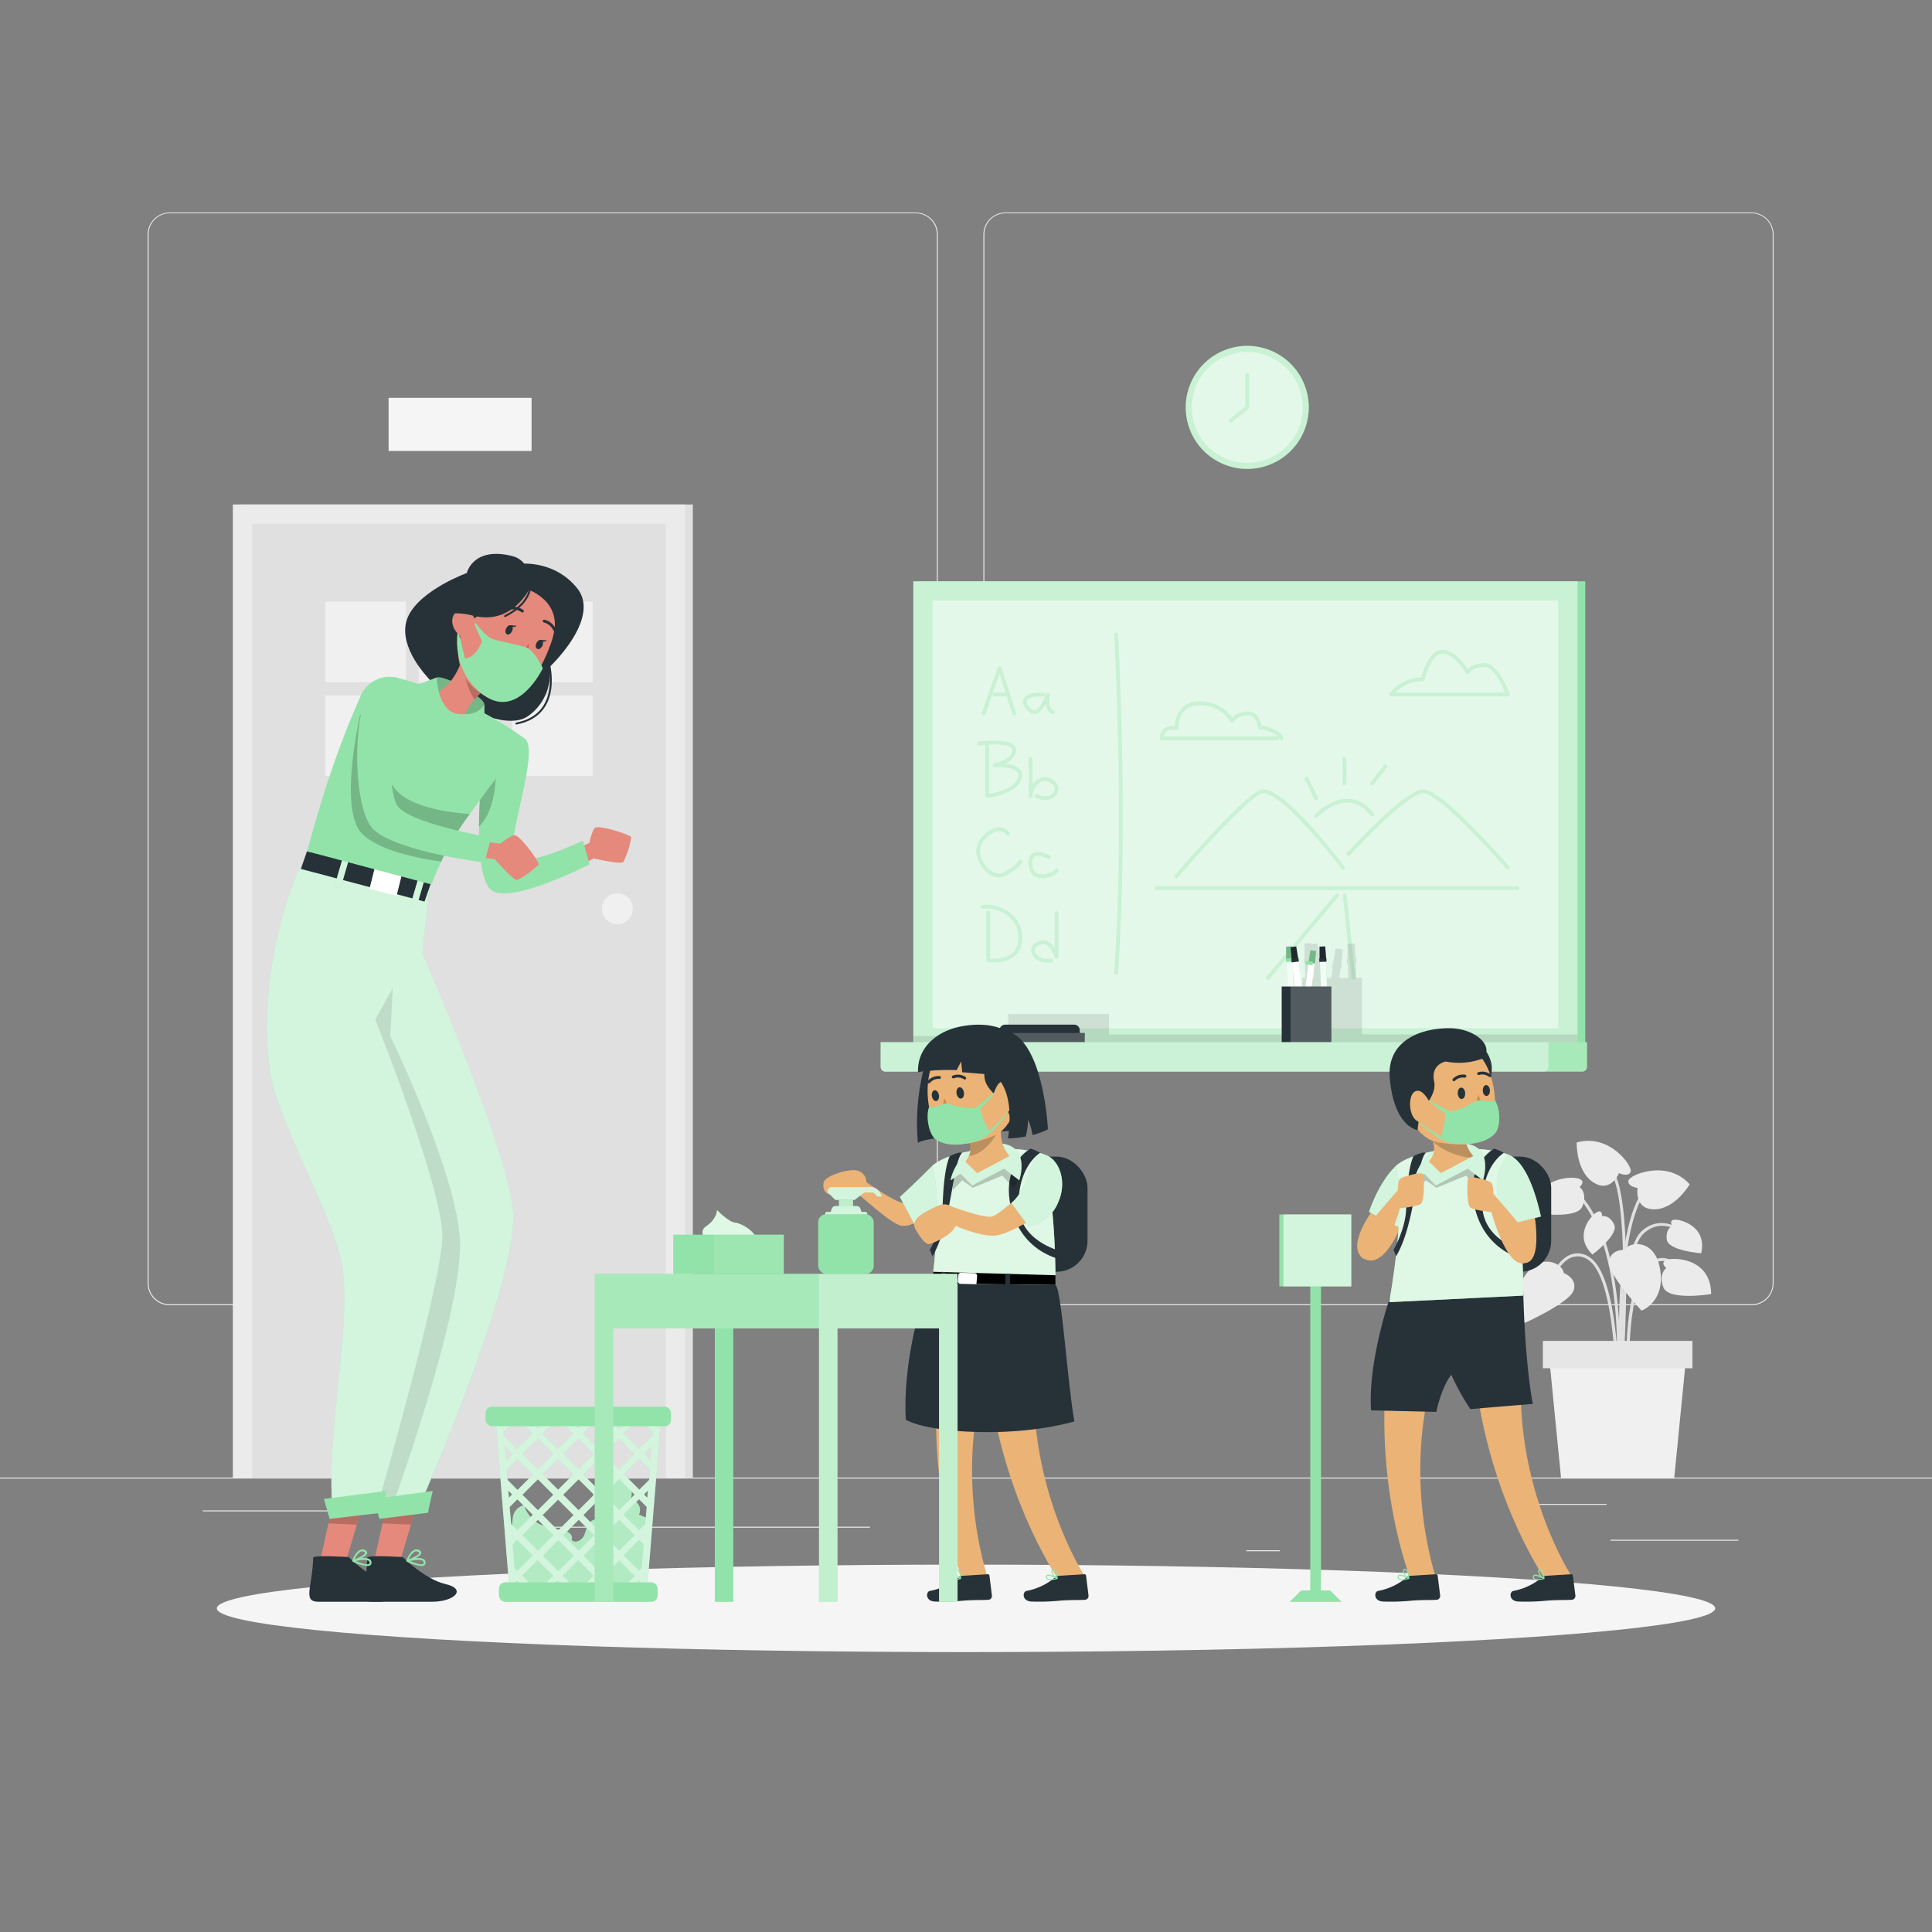 <svg xmlns="http://www.w3.org/2000/svg" xmlns:xlink="http://www.w3.org/1999/xlink" viewBox="0 0 500 500"><rect x="0" y="0" width="500" height="500" fill="#808080" stroke="none"/><defs><clipPath id="freepik--clip-path--inject-63"><path d="M152.59,223.69s-20.21,10.39-25.31,6.76c-2.78-2-3.37-10-3.32-16.9,0-5.67.5-10.53.5-10.53l4.52-4.7,6.87-7.13c3.93,2.94-4.93,26.79-3,30.42s18-4.05,18-4.05Z" style="fill:#92E3A9"></path></clipPath></defs><g id="freepik--background-complete--inject-63"><rect y="382.4" width="500" height="0.25" style="fill:#ebebeb"></rect><rect x="416.78" y="398.49" width="33.12" height="0.25" style="fill:#ebebeb"></rect><rect x="322.53" y="401.21" width="8.69" height="0.25" style="fill:#ebebeb"></rect><rect x="396.59" y="389.21" width="19.19" height="0.25" style="fill:#ebebeb"></rect><rect x="52.46" y="390.89" width="43.19" height="0.25" style="fill:#ebebeb"></rect><rect x="104.56" y="390.89" width="6.33" height="0.25" style="fill:#ebebeb"></rect><rect x="131.47" y="395.11" width="93.68" height="0.25" style="fill:#ebebeb"></rect><path d="M237,337.8H43.91a5.71,5.71,0,0,1-5.7-5.71V60.66A5.71,5.71,0,0,1,43.91,55H237a5.71,5.71,0,0,1,5.71,5.71V332.09A5.71,5.71,0,0,1,237,337.8ZM43.91,55.2a5.46,5.46,0,0,0-5.45,5.46V332.09a5.46,5.46,0,0,0,5.45,5.46H237a5.47,5.47,0,0,0,5.46-5.46V60.66A5.47,5.47,0,0,0,237,55.2Z" style="fill:#ebebeb"></path><path d="M453.31,337.8H260.21a5.72,5.72,0,0,1-5.71-5.71V60.66A5.72,5.72,0,0,1,260.21,55h193.1A5.71,5.71,0,0,1,459,60.66V332.09A5.71,5.71,0,0,1,453.31,337.8ZM260.21,55.2a5.47,5.47,0,0,0-5.46,5.46V332.09a5.47,5.47,0,0,0,5.46,5.46h193.1a5.47,5.47,0,0,0,5.46-5.46V60.66a5.47,5.47,0,0,0-5.46-5.46Z" style="fill:#ebebeb"></path><rect x="100.57" y="102.96" width="37" height="13.75" style="fill:#f5f5f5"></rect><path d="M419.28,354.55c0-.3,1-30.4,5.93-35.16s10.22-.17,10.45,0l.49-.59c-.06-.05-6.23-5.09-11.48,0s-6.12,34.43-6.16,35.69Z" style="fill:#e0e0e0"></path><path d="M418.86,360.46c0-.36,3.35-36.13-9.72-51.12l-.58.5c12.85,14.75,9.57,50.19,9.54,50.55Z" style="fill:#e0e0e0"></path><path d="M419.34,356.68l.77-.05c0-.41-2.56-40.67,7-49.48l-.51-.57C416.76,315.64,419.23,355,419.34,356.68Z" style="fill:#e0e0e0"></path><path d="M418.1,356.66h.76c0-1.11-.31-27.19-7.72-31.44a5.25,5.25,0,0,0-4.8-.47c-4.48,1.85-6.7,9.83-6.79,10.17l.74.2c0-.08,2.21-7.95,6.34-9.66a4.51,4.51,0,0,1,4.12.42C417.79,329.9,418.09,356.39,418.1,356.66Z" style="fill:#e0e0e0"></path><path d="M421,356.68l.77-.05c0-.2-1.12-20.61,4.39-27.8,1.33-1.75,2.78-2.58,4.31-2.47,3.61.25,6.64,5.53,6.67,5.59l.66-.38c-.13-.23-3.25-5.69-7.27-6-1.8-.13-3.48.8-5,2.76C419.85,335.78,420.93,355.83,421,356.68Z" style="fill:#e0e0e0"></path><path d="M419.77,359.45c.15-2,3.6-48.58-2.47-56.79l-.61.45c5.9,8,2.36,55.8,2.32,56.28Z" style="fill:#e0e0e0"></path><path d="M404.69,329.46s3.64,1.35,2.56,4.52-12.6,8.38-12.6,8.38-4.83-4.42-.4-11.61S404.59,327.2,404.69,329.46Z" style="fill:#ebebeb"></path><path d="M420.52,323.43s-3.87-.16-4.1,3.18,8.41,12.59,8.41,12.59,6.15-2.22,4.83-10.57S421.49,321.37,420.52,323.43Z" style="fill:#ebebeb"></path><path d="M423.81,307.43s-2.59-.28-2.38-1.85,10.05-5.63,15.86.92c0,0-3.72,6.39-9.09,6.47S423.81,307.43,423.81,307.43Z" style="fill:#ebebeb"></path><path d="M419,303.6s2.34,1.14,3-.31-5.56-10.1-13.95-7.6c0,0-.23,7.38,4.29,10.3S419,303.6,419,303.6Z" style="fill:#ebebeb"></path><path d="M431.23,328.19s-1.78-1.44.14-2.14,11.38-.51,11.48,8.85c0,0-11,1.83-12.37-1.73S431.23,328.19,431.23,328.19Z" style="fill:#ebebeb"></path><path d="M408.79,307.19s1.78-1.44-.14-2.14-11.38-.5-11.48,8.86c0,0,11,1.83,12.37-1.74S408.79,307.19,408.79,307.19Z" style="fill:#ebebeb"></path><path d="M414.61,314.73s.15-1.75-1.26-1.06-6.34,6-1.23,11c0,0,6.87-5.09,5.63-7.74S414.61,314.73,414.61,314.73Z" style="fill:#ebebeb"></path><path d="M432.83,317.23s-1.07-1.4.49-1.57,8.57,1.69,6.94,8.69c0,0-8.53-.65-8.9-3.55S432.83,317.23,432.83,317.23Z" style="fill:#ebebeb"></path><polygon points="404.01 382.61 433.28 382.61 436.44 350.56 400.85 350.56 404.01 382.61" style="fill:#f0f0f0"></polygon><rect x="399.29" y="347.02" width="38.71" height="7.07" transform="translate(837.29 701.12) rotate(180)" style="fill:#e6e6e6"></rect><rect x="62.26" y="130.56" width="117.05" height="252.04" style="fill:#e0e0e0"></rect><rect x="60.26" y="130.56" width="117.05" height="252.04" style="fill:#ebebeb"></rect><rect x="65.26" y="135.56" width="107.05" height="247.04" style="fill:#e0e0e0"></rect><rect x="84.19" y="155.72" width="20.86" height="20.86" style="fill:#f0f0f0"></rect><rect x="108.35" y="155.72" width="20.86" height="20.86" style="fill:#f0f0f0"></rect><rect x="132.52" y="155.72" width="20.86" height="20.86" style="fill:#f0f0f0"></rect><rect x="84.19" y="179.98" width="20.86" height="20.86" style="fill:#f0f0f0"></rect><rect x="108.35" y="179.98" width="20.86" height="20.86" style="fill:#f0f0f0"></rect><rect x="132.52" y="179.98" width="20.86" height="20.86" style="fill:#f0f0f0"></rect><path d="M163.78,235.19a4,4,0,1,1-4-4A4,4,0,0,1,163.78,235.19Z" style="fill:#f0f0f0"></path></g><g id="freepik--Shadow--inject-63"><ellipse id="freepik--path--inject-63" cx="250" cy="416.24" rx="193.89" ry="11.32" style="fill:#f5f5f5"></ellipse></g><g id="freepik--white-board--inject-63"><circle cx="322.78" cy="105.43" r="15.92" transform="translate(-15.77 131.55) rotate(-22.5)" style="fill:#92E3A9"></circle><circle cx="322.78" cy="105.43" r="15.92" transform="translate(-15.77 131.55) rotate(-22.5)" style="fill:#fff;opacity:0.5"></circle><path d="M318.47,109.37a.5.5,0,0,1-.4-.19.5.5,0,0,1,.08-.7l4.13-3.29V97.05a.51.51,0,0,1,.5-.5.5.5,0,0,1,.5.5v8.38a.53.53,0,0,1-.18.39l-4.32,3.44A.47.47,0,0,1,318.47,109.37Z" style="fill:#92E3A9"></path><circle cx="322.78" cy="105.43" r="14.35" transform="translate(-15.77 131.55) rotate(-22.5)" style="fill:#fff;opacity:0.5"></circle><rect x="238.37" y="150.45" width="171.9" height="123.45" style="fill:#92E3A9"></rect><rect x="236.37" y="150.45" width="171.91" height="123.45" style="fill:#92E3A9"></rect><rect x="236.37" y="150.45" width="171.9" height="123.45" style="fill:#fff;opacity:0.5"></rect><polyline points="254.56 184.63 258.68 172.9 262.47 184.63" style="fill:none;stroke:#92E3A9;stroke-linecap:round;stroke-linejoin:round"></polyline><line x1="257.39" y1="179.75" x2="260.89" y2="179.75" style="fill:none;stroke:#92E3A9;stroke-linecap:round;stroke-linejoin:round"></line><path d="M270,179.75s-7-.39-4.09,3.43,5.28-3.44,5.28-3.44-.66,3.95,1.31,4.55" style="fill:none;stroke:#92E3A9;stroke-linecap:round;stroke-linejoin:round"></path><path d="M255.48,192.41V206s7.26-.79,8.44-4.62-6.53-3.35-6.53-3.35,5.08-1,5.08-3.91-9.1-1.7-9.1-1.7" style="fill:none;stroke:#92E3A9;stroke-linecap:round;stroke-linejoin:round"></path><path d="M266.69,196.38s.13,10.27,0,9.61,1.58-5.8,5.15-4,.65,6.13-3.57,4" style="fill:none;stroke:#92E3A9;stroke-linecap:round;stroke-linejoin:round"></path><path d="M260.89,215.75s-2.24-3.17-6.33,1.05,1.71,11.61,5.54,9.36,3.95-3.16,3.95-3.16" style="fill:none;stroke:#92E3A9;stroke-linecap:round;stroke-linejoin:round"></path><path d="M271.44,221.81s-5.29-2.9-4.75,2.11,6.77,2.11,6.75,1.32" style="fill:none;stroke:#92E3A9;stroke-linecap:round;stroke-linejoin:round"></path><path d="M255.75,236.19v12.32s8,1.26,8.3-5.47-6.85-9-9.75-8.3" style="fill:none;stroke:#92E3A9;stroke-linecap:round;stroke-linejoin:round"></path><path d="M273.44,236.32v11.33s-1.22-4.61-4.38-3.68-1.71,5.31,3,4.63" style="fill:none;stroke:#92E3A9;stroke-linecap:round;stroke-linejoin:round"></path><path d="M288.85,164.19s2.77,49,0,87.56" style="fill:none;stroke:#92E3A9;stroke-linecap:round;stroke-linejoin:round"></path><line x1="299.4" y1="229.86" x2="392.65" y2="229.86" style="fill:none;stroke:#92E3A9;stroke-linecap:round;stroke-linejoin:round"></line><path d="M304.41,226.8S321,207.54,326,205s21.59,19.58,21.59,19.58" style="fill:none;stroke:#92E3A9;stroke-linecap:round;stroke-linejoin:round"></path><path d="M349,221s14.57-16,19.28-16.2,21.95,19.79,21.95,19.79" style="fill:none;stroke:#92E3A9;stroke-linecap:round;stroke-linejoin:round"></path><path d="M340.6,211.18s8-8.66,14.53-.4" style="fill:none;stroke:#92E3A9;stroke-linecap:round;stroke-linejoin:round"></path><line x1="340.6" y1="206.6" x2="338.13" y2="201.49" style="fill:none;stroke:#92E3A9;stroke-linecap:round;stroke-linejoin:round"></line><path d="M347.87,202.74a40.64,40.64,0,0,0,0-6.36" style="fill:none;stroke:#92E3A9;stroke-linecap:round;stroke-linejoin:round"></path><line x1="355.13" y1="202.74" x2="358.54" y2="198.33" style="fill:none;stroke:#92E3A9;stroke-linecap:round;stroke-linejoin:round"></line><path d="M360,179.75h30.23s-2.69-7.59-6-7.62-4.46,1.82-4.46,1.82-3.05-5.28-6.49-5.28-5.08,7.15-5.08,7.15A10.19,10.19,0,0,0,360,179.75Z" style="fill:none;stroke:#92E3A9;stroke-linecap:round;stroke-linejoin:round"></path><path d="M330.52,191.09H300.71s-.52-3.17,3.7-2.64c0,0,0-6.54,6.06-6.43a9.76,9.76,0,0,1,8.44,4.53s.89-1.78,3.87-1.92,3.23,3.56,3.23,3.56,4.51.52,5.69,2.9" style="fill:none;stroke:#92E3A9;stroke-linecap:round;stroke-linejoin:round"></path><line x1="346.02" y1="231.7" x2="328.14" y2="253.07" style="fill:none;stroke:#92E3A9;stroke-linecap:round;stroke-linejoin:round"></line><line x1="348.01" y1="231.7" x2="350.29" y2="253.07" style="fill:none;stroke:#92E3A9;stroke-linecap:round;stroke-linejoin:round"></line><rect x="266.99" y="129.83" width="110.66" height="161.91" transform="translate(533.1 -111.54) rotate(90)" style="fill:#fff;opacity:0.5"></rect><path d="M352.47,267.71V253.07H351l-.15-3.87H351l0-1.15h-.12l-.29-3.91-1.88.08,0,3.92h-.12l0,1.16h.19l.15,3.79h-2.32l.31-2.36.18,0,.15-1.14-.12,0,.37-3.9-1.86-.24-.64,3.86h-.12l-.15,1.14.18,0-.34,2.63h-2.47l-.48-3.9.18,0L341.7,248l-.12,0-.62-3.87-1.47.18,0-.2-1.87.08,0,3.92h-.12l0,1.16h.19l.15,3.79h-.8v14.64H287v-5.28H260.9v5.72H236.37v5.75h171.9v-6.19Zm-12.56-14.64-.09-2.24.28,2.24Z" style="opacity:0.1;isolation:isolate"></path><rect x="257.39" y="267.33" width="23.34" height="4.77" style="fill:#263238"></rect><path d="M260.12,265.18H278a1.44,1.44,0,0,1,1.44,1.44v3.62a0,0,0,0,1,0,0H258.68a0,0,0,0,1,0,0v-3.62A1.44,1.44,0,0,1,260.12,265.18Z" style="fill:#263238"></path><rect x="257.39" y="267.33" width="23.34" height="4.77" style="fill:#fff;opacity:0.2"></rect><rect x="333.23" y="248" width="1.58" height="15.82" transform="translate(-10.18 13.87) rotate(-2.34)" style="fill:#92E3A9"></rect><rect x="333.23" y="248" width="1.58" height="15.82" transform="translate(-10.18 13.87) rotate(-2.34)" style="fill:#fff;opacity:0.9"></rect><polygon points="332.84 244.99 332.86 248.25 334.55 248.18 334.3 244.93 332.84 244.99" style="fill:#92E3A9"></polygon><polygon points="332.84 244.99 332.86 248.25 334.55 248.18 334.3 244.93 332.84 244.99" style="opacity:0.2;isolation:isolate"></polygon><rect x="332.78" y="248.01" width="1.87" height="0.9" transform="translate(-9.87 13.84) rotate(-2.34)" style="fill:#92E3A9"></rect><rect x="337.66" y="248.99" width="1.58" height="15.82" transform="translate(36.17 -41.72) rotate(7.45)" style="fill:#fff"></rect><polygon points="339.15 245.93 338.61 249.16 340.29 249.38 340.6 246.12 339.15 245.93" style="fill:#92E3A9"></polygon><polygon points="339.15 245.93 338.61 249.16 340.29 249.38 340.6 246.12 339.15 245.93" style="opacity:0.2;isolation:isolate"></polygon><rect x="338.48" y="249.05" width="1.87" height="0.9" transform="matrix(0.99, 0.13, -0.13, 0.99, 35.21, -41.89)" style="fill:#92E3A9"></rect><rect x="341.88" y="248" width="1.58" height="15.82" transform="translate(-10.13 14.16) rotate(-2.33)" style="fill:#92E3A9"></rect><rect x="341.88" y="248" width="1.58" height="15.82" transform="translate(-10.13 14.16) rotate(-2.33)" style="fill:#fff;opacity:0.9"></rect><polygon points="341.49 244.99 341.51 248.25 343.21 248.18 342.96 244.93 341.49 244.99" style="fill:#263238"></polygon><polygon points="341.49 244.99 341.51 248.25 343.21 248.18 342.96 244.93 341.49 244.99" style="opacity:0.2;isolation:isolate"></polygon><rect x="341.43" y="248.01" width="1.87" height="0.9" transform="translate(-9.82 14.13) rotate(-2.33)" style="fill:#263238"></rect><rect x="335.3" y="248" width="1.58" height="15.82" transform="translate(-28.95 43.32) rotate(-7.07)" style="fill:#fff"></rect><polygon points="334.01 245.12 334.3 248.37 335.98 248.16 335.46 244.94 334.01 245.12" style="fill:#263238"></polygon><polygon points="334.01 245.12 334.3 248.37 335.98 248.16 335.46 244.94 334.01 245.12" style="opacity:0.2;isolation:isolate"></polygon><rect x="334.23" y="248.05" width="1.87" height="0.9" transform="translate(-28.04 43.15) rotate(-7.07)" style="fill:#263238"></rect><rect x="331.7" y="255.31" width="12.86" height="16.8" style="fill:#263238"></rect><rect x="334.01" y="255.31" width="10.55" height="16.8" style="fill:#fff;opacity:0.2"></rect><path d="M227.91,269.72H410.73a0,0,0,0,1,0,0v6.36a1.26,1.26,0,0,1-1.26,1.26H229.17a1.26,1.26,0,0,1-1.26-1.26v-6.36A0,0,0,0,1,227.91,269.72Z" style="fill:#92E3A9"></path><path d="M227.91,269.72H410.73a0,0,0,0,1,0,0v6.36a1.26,1.26,0,0,1-1.26,1.26H229.17a1.26,1.26,0,0,1-1.26-1.26v-6.36A0,0,0,0,1,227.91,269.72Z" style="fill:#fff;opacity:0.2"></path><path d="M227.91,269.72H400.73a0,0,0,0,1,0,0v6.36a1.26,1.26,0,0,1-1.26,1.26H229.17a1.26,1.26,0,0,1-1.26-1.26v-6.36A0,0,0,0,1,227.91,269.72Z" style="fill:#fff;opacity:0.4"></path></g><g id="freepik--character-1--inject-63"><polygon points="103.72 403.42 96.96 403.42 99.03 394.07 100.95 385.49 109.42 384.19 106.41 394.37 103.72 403.42" style="fill:#e4897b"></polygon><polygon points="106.33 394.58 98.97 394.25 100.92 385.58 109.4 384.24 106.33 394.58" style="opacity:0.2;isolation:isolate"></polygon><polygon points="89.72 403.42 82.96 403.42 85.03 394.07 86.95 385.49 95.42 384.19 92.41 394.37 89.72 403.42" style="fill:#e4897b"></polygon><polygon points="92.33 394.58 84.97 394.25 86.92 385.58 95.4 384.24 92.33 394.58" style="opacity:0.2;isolation:isolate"></polygon><path d="M77.48,224.73s-.34.73-.89,2.08C74.05,233.1,67.07,253,69.68,276c1.54,13.62,16.6,38.14,18.84,51.49,2.61,15.56-4.22,43-2.47,63.08l10.76.94,3.24-2,9.22-1.37s24-54.58,23.56-73.45c-.34-14.82-23.56-67.95-23.56-67.95l2.21-19.64" style="fill:#92E3A9"></path><path d="M109.27,388.1l-7.53,1.12-1.69.25-2.76,1.74-.48.3-10.76-.94c-1.75-20.11,5.08-47.52,2.47-63.08-2.24-13.35-17.3-37.87-18.84-51.49-2.61-23,4.37-42.9,6.91-49.19.55-1.35.89-2.08.89-2.08l34,2.33-2.21,19.64s23.22,53.13,23.56,67.95C133.27,333.52,109.27,388.1,109.27,388.1Z" style="fill:#fff;opacity:0.6;isolation:isolate"></path><path d="M101.74,389.22l-1.69.25-2.76,1.74c1.76-6.13,16.92-59.2,17.19-70.88.3-12.41-17.36-56.45-17.36-56.45l4.53-8.18L101,268.15s16.71,34.25,18,52.18C120.27,337.52,103.14,385.35,101.74,389.22Z" style="opacity:0.1;isolation:isolate"></path><path d="M95.05,403.13c0-.75,9.18-.16,9.18-.16s5.64,5.73,11.12,7,2.41,4.57-3.71,4.57H96.5C92.16,414.56,94.87,410.86,95.05,403.13Z" style="fill:#263238"></path><path d="M105.26,404.15a.16.16,0,0,1-.08-.06h0a.16.16,0,0,1,0-.07h0a.14.14,0,0,1,0-.07h0a.31.31,0,0,1,0-.1c0-.11.81-2.23,2.05-2.75a1.39,1.39,0,0,1,1.18,0c.42.19.62.45.61.77,0,.48-.69,1-1.43,1.36a3.78,3.78,0,0,1,2,.22,1,1,0,0,1,.49.62.88.88,0,0,1-.22,1,1.24,1.24,0,0,1-.81.22A11.42,11.42,0,0,1,105.26,404.15Zm.84-.15c1.35.57,3,1.07,3.46.72,0,0,.15-.13.06-.49a.52.52,0,0,0-.27-.32,2.34,2.34,0,0,0-1.08-.2A10.14,10.14,0,0,0,106.1,404Zm1.26-2.45a4.06,4.06,0,0,0-1.57,2c1.36-.52,2.67-1.23,2.69-1.64,0-.13-.2-.25-.32-.31a1.17,1.17,0,0,0-.43-.1A1,1,0,0,0,107.36,401.55Z" style="fill:#92E3A9"></path><polygon points="96.81 387.93 111.99 385.85 110.72 391.51 98.19 393.08 96.81 387.93" style="fill:#92E3A9"></polygon><path d="M81.05,403.13c0-.75,9.18-.16,9.18-.16s5.64,5.73,11.12,7,2.41,4.57-3.71,4.57H82.5C78.16,414.56,80.87,410.86,81.05,403.13Z" style="fill:#263238"></path><path d="M91.26,404.15a.16.16,0,0,1-.08-.06h0a.16.16,0,0,1,0-.07h0a.14.14,0,0,1,0-.07h0a.31.31,0,0,1,0-.1c0-.11.81-2.23,2.05-2.75a1.39,1.39,0,0,1,1.18,0c.42.19.62.45.61.77,0,.48-.69,1-1.43,1.36a3.78,3.78,0,0,1,2,.22,1,1,0,0,1,.49.62.88.88,0,0,1-.22,1,1.24,1.24,0,0,1-.81.22A11.42,11.42,0,0,1,91.26,404.15Zm.84-.15c1.35.57,3,1.07,3.46.72,0,0,.15-.13.06-.49a.52.52,0,0,0-.27-.32,2.34,2.34,0,0,0-1.08-.2A10.14,10.14,0,0,0,92.1,404Zm1.26-2.45a4.06,4.06,0,0,0-1.57,2c1.36-.52,2.67-1.23,2.69-1.64,0-.13-.2-.25-.32-.31a1.17,1.17,0,0,0-.43-.1A1,1,0,0,0,93.36,401.55Z" style="fill:#92E3A9"></path><polygon points="83.83 387.93 100.05 385.85 98.69 391.51 85.31 393.08 83.83 387.93" style="fill:#92E3A9"></polygon><path d="M144.39,222.19l8.14-4.06s.54-2.86,1.4-3.83,9.29,1.74,9.42,2.37a22,22,0,0,1-2,6.37c-.63.79-7.66-.88-7.66-.88l-7.29,3.76Z" style="fill:#e4897b"></path><path d="M152.59,223.69s-20.21,10.39-25.31,6.76c-2.78-2-3.37-10-3.32-16.9,0-5.67.5-10.53.5-10.53l4.52-4.7,6.87-7.13c3.93,2.94-4.93,26.79-3,30.42s18-4.05,18-4.05Z" style="fill:#92E3A9"></path><g style="clip-path:url(#freepik--clip-path--inject-63)"><path d="M123.64,214.22c0-5.32.47-9.88.47-9.88l4.25-4.41C128.33,203,127.8,210.58,123.64,214.22Z" style="opacity:0.2;isolation:isolate"></path></g><path d="M133.41,146s9.56-1.66,15.93,6.2-7.16,20.47-7.16,20.47a13.28,13.28,0,0,1-5.51,12.65c-6.95,5-27.13-6.39-29.81-16.46s14.5-19.42,19.34-18.61S133.41,146,133.41,146Z" style="fill:#263238"></path><path d="M142,171.54s3.77,13.41-8.37,15.71" style="fill:none;stroke:#263238;stroke-linecap:round;stroke-linejoin:round;stroke-width:0.5px"></path><path d="M120.31,217l9.13,1.36s2.39-1.94,3.67-2.21,6.57,7,6.29,7.58a22.32,22.32,0,0,1-5.48,4c-1,.26-5.88-5.38-5.88-5.38l-8.25-1.11Z" style="fill:#e4897b"></path><polygon points="79.45 220.31 77.86 224.88 109.86 233.33 111.74 227.94 79.45 220.31" style="fill:#263238"></polygon><rect x="87.63" y="221.58" width="1.64" height="8.35" transform="translate(66.77 -15.74) rotate(16.26)" style="fill:#92E3A9"></rect><rect x="96.16" y="225.52" width="7.24" height="5.49" transform="translate(58.5 -17.41) rotate(14.07)" style="fill:#fff"></rect><rect x="107.4" y="226.11" width="1.64" height="8.35" transform="translate(68.87 -21.1) rotate(16.27)" style="fill:#92E3A9"></rect><rect x="87.63" y="221.58" width="1.64" height="8.35" transform="translate(66.77 -15.74) rotate(16.26)" style="fill:#fff;opacity:0.6;isolation:isolate"></rect><rect x="107.4" y="226.11" width="1.64" height="8.35" transform="translate(68.87 -21.1) rotate(16.27)" style="fill:#fff;opacity:0.6;isolation:isolate"></rect><path d="M136,191.29q-2.08,2.7-3.87,5.13c-4.66,6.24-8,10.67-10.52,14.24a73.55,73.55,0,0,0-7.4,12.31c-.83,1.75-1.65,3.67-2.56,5.92l-32.18-8.58c6.07-22.48,11.25-34.28,13.85-40.16a1.54,1.54,0,0,1,.08-.19,8.14,8.14,0,0,1,9.54-4.53c2.31.63,5,1.41,7.52,2.26A107,107,0,0,1,124,183.84,97.83,97.83,0,0,1,136,191.29Z" style="fill:#92E3A9"></path><path d="M107.54,177.5s3.49-1.35,5.44-2.15,12.34,5,12.36,6.93-3,7.1-3,7.1S113.06,187.74,107.54,177.5Z" style="fill:#92E3A9"></path><path d="M107.54,177.5s3.49-1.35,5.44-2.15,12.34,5,12.36,6.93-3,7.1-3,7.1S113.06,187.74,107.54,177.5Z" style="opacity:0.2;isolation:isolate"></path><path d="M115.2,190.14c-5.41-6.16-5-10.38-5-10.38,7.09-.24,9.45-9.41,9.45-9.41l6.14,7.85a28.63,28.63,0,0,0-3,2.84c-4,4.41-2,6.23-2,6.23C120,190.82,115.2,190.14,115.2,190.14Z" style="fill:#e4897b"></path><path d="M125.84,178.2a28.63,28.63,0,0,0-3,2.84c-2.82-3.95-3.13-10.69-3.13-10.69Z" style="opacity:0.2;isolation:isolate"></path><path d="M137.2,152.09c7.53,4,7.8,9.33,4.22,17.37-4.47,10.06-10.29,15.8-18.59,8.72C111.55,168.56,124.71,145.44,137.2,152.09Z" style="fill:#e4897b"></path><path d="M136.78,166.45a18.21,18.21,0,0,0,.53,4.29,2.34,2.34,0,0,1-2.44-.21Z" style="fill:#de5753"></path><path d="M132.51,163.38c-.32.63-.91,1-1.33.76s-.5-.89-.18-1.52.9-1,1.32-.75S132.82,162.76,132.51,163.38Z" style="fill:#263238"></path><path d="M132.13,161.81l1.63.15S132.51,162.77,132.13,161.81Z" style="fill:#263238"></path><path d="M140.35,167.17c-.31.62-.91,1-1.33.75s-.5-.89-.18-1.51.91-1,1.32-.76S140.66,166.54,140.35,167.17Z" style="fill:#263238"></path><path d="M140,165.6l1.62.15S140.35,166.55,140,165.6Z" style="fill:#263238"></path><path d="M135.2,158.15a4.44,4.44,0,0,0-3.87-.6" style="fill:none;stroke:#263238;stroke-linecap:round;stroke-linejoin:round;stroke-width:0.725px"></path><path d="M140.84,160.74a4,4,0,0,1,2.67,2.22" style="fill:none;stroke:#263238;stroke-linecap:round;stroke-linejoin:round;stroke-width:0.725px"></path><path d="M122.23,160.39s6.81-4.31,8.82-9.36c0,0,18.15,1.85,10.82,17.37,0,0,8.62-12.66-4.16-19.85s-22.79,11.76-19.12,21C118.59,169.51,118,163.1,122.23,160.39Z" style="fill:#263238"></path><path d="M137.23,150.45s1.16,5.12-6.51,9" style="fill:none;stroke:#263238;stroke-linecap:round;stroke-linejoin:round;stroke-width:0.5px"></path><path d="M121.71,159.35l3.05,6.6s-1.44,4.18-4.4,4.48L118.52,163s-2.22,10.51,6.71,16.93,15.26-7,15.26-7-2.19-4.47-4-5.25-6.83-1.54-9.05-2.33S121.71,159.35,121.71,159.35Z" style="fill:#92E3A9"></path><path d="M122.61,162.63a3.73,3.73,0,0,0-2-4.9c-2.46-1-6.13,3.2-.94,7.44C120.46,165.78,121.37,165.22,122.61,162.63Z" style="fill:#e4897b"></path><path d="M137.2,152.09s-4.6,9.87-14.74,7.24c-12.26-3.18-19.62,6.8-12.39,15.26,0,0-7.62-8.19-4.43-15.07s15.18-11.23,15.18-11.23,1.53-6.85,11.58-4.43C138.06,145.22,137.2,152.09,137.2,152.09Z" style="fill:#263238"></path><path d="M113,175.35s.23,8.83,5.68,9.43,6.68-2.5,6.68-2.5l.07,7.48s-2,7.08-10.93,1.74-6.94-14-6.94-14Z" style="fill:#92E3A9"></path><path d="M121.58,210.66a73.55,73.55,0,0,0-7.4,12.31c-5.72-.78-16.49-2.85-20.7-7.46-5.84-6.43-.27-30.59-.27-30.59L97.88,187s-.31,13.45,5.59,18.42C108.27,209.47,118.09,210.44,121.58,210.66Z" style="opacity:0.2;isolation:isolate"></path><path d="M97.12,177c-6,3.28-6.4,32.64-.22,37.9,6.63,5.66,28.5,8.33,28.5,8.33l1.7-6.5s-22.4-3.68-24.57-8.72-2.27-22.67-1.58-26.28S100.1,175.38,97.12,177Z" style="fill:#92E3A9"></path></g><g id="freepik--character-3--inject-63"><g id="freepik--group--inject-63"><path d="M355.57,312.77s-8,10.41-2.26,13.12,10.45-11.66,10.45-11.66Z" style="fill:#ebb376"></path><path d="M361.21,301.78c-4.55,4.37-6.92,11.88-6.92,11.88l9.69,4.95V302.9Z" style="fill:#92E3A9"></path><path d="M361.21,301.78c-4.55,4.37-6.92,11.88-6.92,11.88l9.69,4.95V302.9Z" style="fill:#fff;opacity:0.6;isolation:isolate"></path><rect x="368.7" y="299.32" width="32.75" height="29.82" rx="8.04" style="fill:#263238"></rect><path d="M382.09,359c4.32,30.94,18.34,50.59,18.34,50.59l6.17-1.89s-14.37-22-12.94-52.24Z" style="fill:#ebb376"></path><path d="M358.64,357.24c-2.38,31.15,7.13,53.34,7.13,53.34l6.43-.53s-9.34-24.59-1.49-53.8Z" style="fill:#ebb376"></path><path d="M365.06,407.82l6.55-.41a.42.42,0,0,1,.46.36h0l.64,5.17a1,1,0,0,1-.95,1.09c-2.29.11-3.39,0-6.27.2a54.54,54.54,0,0,1-7.69.24c-2.44-.23-2.14-2.64-1.09-2.75a16.05,16.05,0,0,0,7.37-3.52A1.69,1.69,0,0,1,365.06,407.82Z" style="fill:#263238"></path><path d="M361.94,408.72a.73.73,0,0,1-.21-.75.52.52,0,0,1,.29-.41c.7-.32,2.42.71,2.62.82a.2.2,0,0,1,.06.14.14.14,0,0,1-.1.11,7.38,7.38,0,0,1-1.54.31A1.57,1.57,0,0,1,361.94,408.72Zm.2-.88a.24.24,0,0,0-.15.2.5.5,0,0,0,.13.47c.29.26,1.06.24,2.09,0-.7-.39-1.7-.82-2.07-.64Z" style="fill:#92E3A9"></path><path d="M364.5,408.64c-.6-.3-1.55-1.47-1.46-2.11a.54.54,0,0,1,.47-.45.74.74,0,0,1,.59.16c.62.53.59,2.24.6,2.29a.19.19,0,0,1-.07.11.07.07,0,0,1-.06,0A.06.06,0,0,1,364.5,408.64Zm-.94-2.27c-.19,0-.24.14-.25.22a2.89,2.89,0,0,0,1.11,1.7,3,3,0,0,0-.5-1.82.39.39,0,0,0-.29-.11Z" style="fill:#92E3A9"></path><path d="M400.06,407.82l6.55-.41a.42.42,0,0,1,.46.36h0l.64,5.17a1,1,0,0,1-.95,1.09c-2.29.11-3.39,0-6.27.2a54.54,54.54,0,0,1-7.69.24c-2.44-.23-2.14-2.64-1.09-2.75a16.05,16.05,0,0,0,7.37-3.52A1.69,1.69,0,0,1,400.06,407.82Z" style="fill:#263238"></path><path d="M396.94,408.72a.73.73,0,0,1-.21-.75.52.52,0,0,1,.29-.41c.7-.32,2.42.71,2.62.82a.2.2,0,0,1,.06.14.14.14,0,0,1-.1.11,7.38,7.38,0,0,1-1.54.31A1.57,1.57,0,0,1,396.94,408.72Zm.2-.88a.24.24,0,0,0-.15.2.5.5,0,0,0,.13.47c.29.26,1.06.24,2.09,0-.7-.39-1.7-.82-2.07-.64Z" style="fill:#92E3A9"></path><path d="M399.5,408.64c-.6-.3-1.55-1.47-1.46-2.11a.54.54,0,0,1,.47-.45.74.74,0,0,1,.59.16c.62.53.59,2.24.6,2.29a.19.19,0,0,1-.07.11.07.07,0,0,1-.06,0A.06.06,0,0,1,399.5,408.64Zm-.94-2.27c-.19,0-.24.14-.25.22a2.89,2.89,0,0,0,1.11,1.7,3,3,0,0,0-.5-1.82.39.39,0,0,0-.29-.11Z" style="fill:#92E3A9"></path><path d="M359.73,335.79S354,352.18,354.83,365l16.89.39s1.15-6,3.87-9.63a61.5,61.5,0,0,0,4.93,8.91l16.17-1.34s-2-9.62-2.48-29.21Z" style="fill:#263238"></path><path d="M359.53,337s4.71-25.68,1.68-35.22c0,0,3.13-3.44,13.65-4.31s15.57,1.37,15.57,1.37,4.08,18.56,3.76,36.46Z" style="fill:#92E3A9"></path><path d="M359.53,337s4.71-25.68,1.68-35.22c0,0,3.13-3.44,13.65-4.31s15.57,1.37,15.57,1.37,4.08,18.56,3.76,36.46Z" style="fill:#fff;opacity:0.7;isolation:isolate"></path><path d="M386.71,297.27s-7.92,4.12-4.95,15.65S394.89,326,394.89,326l.43-2s-11.74-2.35-11.71-12.4,5.58-13.23,5.58-13.23A10.07,10.07,0,0,0,386.71,297.27Z" style="fill:#263238"></path><path d="M369,298.35c-2.52,2.46-2.68,18.43-7.69,26.76l-.67-1.65s3.07-5.25,3.27-10.54.54-10.61,1.9-13.74a14.35,14.35,0,0,1,2.18-.83A2.17,2.17,0,0,1,369,298.35Z" style="fill:#263238"></path><path d="M366.59,308s-.78-9.66,10.62-10.14c11.15-.47,5.19,9.67,5.19,9.67l-3-3.28-7.65,3.15L369,305.47Z" style="opacity:0.2;isolation:isolate"></path><path d="M366,305.46s1.61-9.26,11.42-9.58,6.36,9.57,6.36,9.57l-3.93-3-8.26,4.35-3-3.05Z" style="fill:#92E3A9"></path><path d="M366,305.46s1.61-9.26,11.42-9.58,6.36,9.57,6.36,9.57l-3.93-3-8.26,4.35-3-3.05Z" style="fill:#fff;opacity:0.6;isolation:isolate"></path><path d="M381.28,299.16l-.82.44-7.55,4-3.1-3a5.79,5.79,0,0,0,.93-1.45,4.76,4.76,0,0,0,.08-3.68,7.86,7.86,0,0,0-1.86-2.79l3.47-1.3,7.63-2.86C377.18,295.18,381.28,299.16,381.28,299.16Z" style="fill:#ebb376"></path><path d="M381.28,299.16l-.82.44a18.24,18.24,0,0,1-9.64-4.1,7.86,7.86,0,0,0-1.86-2.79l3.47-1.3,7.63-2.86C377.18,295.18,381.28,299.16,381.28,299.16Z" style="opacity:0.2;isolation:isolate"></path><path d="M382.54,269.72s8.41,6.69-.7,14.24C371.55,292.48,382.54,269.72,382.54,269.72Z" style="fill:#263238"></path><path d="M362.6,281.35c.56,6.4,4.29,13.43,9.62,14.31,9.78,1.6,13.56-.33,14.51-7.58.9-6.53-1.58-16.78-9.67-18.55S361.82,272.48,362.6,281.35Z" style="fill:#ebb376"></path><path d="M383.58,274a17.69,17.69,0,0,1-9.44.72s-3.89.7-3,5.08-4.14,6.84-4.24,12.66c0,0-6.08-.64-7.22-13.36-.84-9.26,7.16-13,15.43-13C382.07,266.14,387,271.05,383.58,274Z" style="fill:#263238"></path><path d="M377.26,283c.05.81.52,1.46,1.05,1.42s.92-.72.88-1.53-.52-1.45-1.05-1.42S377.22,282.15,377.26,283Z" style="fill:#263238"></path><path d="M383.75,282.28c0,.77.49,1.39,1,1.35s.88-.68.84-1.46-.5-1.38-1-1.36S383.71,281.5,383.75,282.28Z" style="fill:#263238"></path><path d="M379.37,278.74a.39.39,0,0,0,.12-.19.37.37,0,0,0-.32-.42A3.64,3.64,0,0,0,376,279.2a.37.37,0,0,0,0,.52h0a.4.4,0,0,0,.52,0h0a2.84,2.84,0,0,1,2.54-.8A.38.38,0,0,0,379.37,278.74Z" style="fill:#263238"></path><path d="M385.71,278.72a.45.45,0,0,0,.19-.11.38.38,0,0,0-.08-.52,3.62,3.62,0,0,0-3.3-.58.37.37,0,0,0-.21.48h0a.38.38,0,0,0,.47.21h0a2.87,2.87,0,0,1,2.62.51A.37.37,0,0,0,385.71,278.72Z" style="fill:#263238"></path><path d="M382.53,283.29l-.66,3.5a4.44,4.44,0,0,0,2.59-.28A10.42,10.42,0,0,1,382.53,283.29Z" style="fill:#d58745"></path><path d="M386.9,284.77s-.75.57-3.7,0c-1.4-.29-3.74,2.31-8,2.86l-7.06-3.69,5.91,4.21a20.05,20.05,0,0,1-1.1,5.95,36.31,36.31,0,0,1-7-4.93s5.86,6.46,10.56,6.86c8.62.72,10.75-3.17,10.75-3.17C388.3,291.09,388.33,287.1,386.9,284.77Z" style="fill:#92E3A9"></path><path d="M369.88,285.12s-1.82-3.88-3.81-2.57-1.37,7.86,1.65,7.76S371.32,287.19,369.88,285.12Z" style="fill:#ebb376"></path><path d="M354.24,316.87c1.54-2,7.54-8.88,7.54-8.88s-.06-2.17.5-2.84,5.4-1.86,5.88-1.38.57,7.1-.48,7.81-5.4,1.14-5.4,1.14-3.57,13.42-8,13.31S351.85,320,354.24,316.87Z" style="fill:#ebb376"></path><path d="M396.65,311.65s2.91,13.59-1.33,15.07S391,312.28,391,312.28Z" style="fill:#ebb376"></path><path d="M390.43,298.84c4.7,1.87,7.27,11,8.36,16l-9.39,2.3a32.57,32.57,0,0,1-2-10.32A11.23,11.23,0,0,1,390.43,298.84Z" style="fill:#92E3A9"></path><path d="M390.43,298.84c4.7,1.87,7.27,11,8.36,16l-9.39,2.3a32.57,32.57,0,0,1-2-10.32A11.23,11.23,0,0,1,390.43,298.84Z" style="fill:#fff;opacity:0.6;isolation:isolate"></path><path d="M394,317.83c-1.53-2-7.53-8.88-7.53-8.88s.05-2.17-.5-2.84-5.41-1.87-5.89-1.38-.57,7.1.48,7.81,5.41,1.13,5.41,1.13,3.57,13.42,8,13.31S396.42,321,394,317.83Z" style="fill:#ebb376"></path></g></g><g id="freepik--Divider--inject-63"><polygon points="344.22 411.6 341.87 411.6 341.87 331.22 339.1 331.22 339.1 411.6 336.75 411.6 333.75 414.56 339.1 414.56 341.87 414.56 347.22 414.56 344.22 411.6" style="fill:#92E3A9"></polygon><rect x="331.09" y="314.3" width="18.62" height="18.62" style="fill:#92E3A9"></rect><rect x="332.14" y="314.3" width="17.57" height="18.62" style="fill:#fff;opacity:0.6;isolation:isolate"></rect></g><g id="freepik--character-2--inject-63"><g id="freepik--group--inject-63"><path d="M240.63,305.57s-4.89,6.2-7.28,5.66-9.12-5.27-9.12-5.27a3.15,3.15,0,0,0-1.8-2.83c-1.94-1.08-9.11,1.09-9.31,3s.25,4.67,8.18,2.43c.53-.15,8.55,7.73,11.78,8.62s10-4.69,10-4.69Z" style="fill:#ebb376"></path><path d="M239.33,275.62a57.3,57.3,0,0,0-1.77,20.25s-1.05-1.52,26.05-3.37c0,0,1.94-19.78-8.49-20.84S239.33,275.62,239.33,275.62Z" style="fill:#263238"></path><rect x="248.7" y="299.32" width="32.75" height="29.82" rx="8.04" style="fill:#263238"></rect><path d="M241.21,301.78s-3.89,3.94-8.31,8l4,7.55s9.8-.9,8.87-7.08S241.21,301.78,241.21,301.78Z" style="fill:#92E3A9"></path><path d="M241.21,301.78s-3.89,3.94-8.31,8l4,7.55s9.8-.9,8.87-7.08S241.21,301.78,241.21,301.78Z" style="fill:#fff;opacity:0.6;isolation:isolate"></path><path d="M256.09,359c4.32,30.94,18.34,50.59,18.34,50.59l6.17-1.89s-14.37-22-12.94-52.24Z" style="fill:#ebb376"></path><path d="M242.64,357.24c-2.38,31.15,7.13,53.34,7.13,53.34l6.43-.53s-9.34-24.59-1.49-53.8Z" style="fill:#ebb376"></path><path d="M249.06,407.82l6.55-.41a.42.42,0,0,1,.46.36h0l.64,5.17a1,1,0,0,1-.95,1.09c-2.29.11-3.39,0-6.27.2a54.54,54.54,0,0,1-7.69.24c-2.44-.23-2.14-2.64-1.09-2.75a16.05,16.05,0,0,0,7.37-3.52A1.69,1.69,0,0,1,249.06,407.82Z" style="fill:#263238"></path><path d="M245.94,408.72a.73.73,0,0,1-.21-.75.52.52,0,0,1,.29-.41c.7-.32,2.42.71,2.62.82a.2.2,0,0,1,.06.14.14.14,0,0,1-.1.11,7.38,7.38,0,0,1-1.54.31A1.57,1.57,0,0,1,245.94,408.72Zm.2-.88a.24.24,0,0,0-.15.2.5.5,0,0,0,.13.47c.29.26,1.06.24,2.09,0-.7-.39-1.7-.82-2.07-.64Z" style="fill:#92E3A9"></path><path d="M248.5,408.64c-.6-.3-1.55-1.47-1.46-2.11a.54.54,0,0,1,.47-.45.74.74,0,0,1,.59.16c.62.53.59,2.24.6,2.29a.19.19,0,0,1-.07.11.07.07,0,0,1-.06,0A.06.06,0,0,1,248.5,408.64Zm-.94-2.27c-.19,0-.24.14-.25.22a2.89,2.89,0,0,0,1.11,1.7,3,3,0,0,0-.5-1.82.39.39,0,0,0-.29-.11Z" style="fill:#92E3A9"></path><path d="M274.06,407.82l6.55-.41a.42.42,0,0,1,.46.36h0l.64,5.17a1,1,0,0,1-.95,1.09c-2.29.11-3.39,0-6.27.2a54.54,54.54,0,0,1-7.69.24c-2.44-.23-2.14-2.64-1.09-2.75a16.05,16.05,0,0,0,7.37-3.52A1.69,1.69,0,0,1,274.06,407.82Z" style="fill:#263238"></path><path d="M270.94,408.72a.73.73,0,0,1-.21-.75.52.52,0,0,1,.29-.41c.7-.32,2.42.71,2.62.82a.2.2,0,0,1,.06.14.14.14,0,0,1-.1.11,7.38,7.38,0,0,1-1.54.31A1.57,1.57,0,0,1,270.94,408.72Zm.2-.88a.24.24,0,0,0-.15.2.5.5,0,0,0,.13.47c.29.26,1.06.24,2.09,0-.7-.39-1.7-.82-2.07-.64Z" style="fill:#92E3A9"></path><path d="M273.5,408.64c-.6-.3-1.55-1.47-1.46-2.11a.54.54,0,0,1,.47-.45.74.74,0,0,1,.59.16c.62.53.59,2.24.6,2.29a.19.19,0,0,1-.07.11.07.07,0,0,1-.06,0A.06.06,0,0,1,273.5,408.64Zm-.94-2.27c-.19,0-.24.14-.25.22a2.89,2.89,0,0,0,1.11,1.7,3,3,0,0,0-.5-1.82.39.39,0,0,0-.29-.11Z" style="fill:#92E3A9"></path><path d="M241.12,332.16s3.12-20.84.09-30.38c0,0,3.13-3.44,13.65-4.31s15.57,1.37,15.57,1.37a192.66,192.66,0,0,1,2.71,34.21Z" style="fill:#92E3A9"></path><path d="M241.12,332.16s3.12-20.84.09-30.38c0,0,3.13-3.44,13.65-4.31s15.57,1.37,15.57,1.37a192.66,192.66,0,0,1,2.71,34.21Z" style="fill:#fff;opacity:0.7;isolation:isolate"></path><path d="M266.71,297.27s-7.92,4.12-4.95,15.65S274.89,326,274.89,326l.43-2s-11.74-2.35-11.71-12.4,5.58-13.23,5.58-13.23A10.07,10.07,0,0,0,266.71,297.27Z" style="fill:#263238"></path><path d="M249,298.35c-2.52,2.46-2.68,18.43-7.69,26.76l-.67-1.65s3.07-5.25,3.27-10.54.54-10.61,1.9-13.74a14.35,14.35,0,0,1,2.18-.83A2.17,2.17,0,0,1,249,298.35Z" style="fill:#263238"></path><path d="M246.59,308s-.78-9.66,10.62-10.14c11.15-.47,5.19,9.67,5.19,9.67l-3-3.28-7.65,3.15L249,305.47Z" style="opacity:0.2;isolation:isolate"></path><path d="M246,305.46s1.61-9.26,11.42-9.58,6.36,9.57,6.36,9.57l-3.93-3-8.26,4.35-3-3.05Z" style="fill:#92E3A9"></path><path d="M246,305.46s1.61-9.26,11.42-9.58,6.36,9.57,6.36,9.57l-3.93-3-8.26,4.35-3-3.05Z" style="fill:#fff;opacity:0.6;isolation:isolate"></path><path d="M261.28,299.16l-8.37,4.46-3.1-3a5.79,5.79,0,0,0,.93-1.45c1.55-3.46-1.78-6.47-1.78-6.47l3.47-1.3,7.63-2.86C257.18,295.18,261.28,299.16,261.28,299.16Z" style="fill:#ebb376"></path><path d="M259,291.41s-3,7.18-8.26,7.77c1.55-3.46-1.78-6.47-1.78-6.47l3.47-1.3Z" style="opacity:0.2;isolation:isolate"></path><path d="M241.49,270.88s-6.79,8.34,3.71,13.77C257.07,290.78,241.49,270.88,241.49,270.88Z" style="fill:#263238"></path><path d="M263.45,278c.81,6.37-1.34,14-6.36,16-9.21,3.65-13.31,2.57-15.79-4.31-2.26-6.19-2-16.74,5.5-20.19S262.32,269.17,263.45,278Z" style="fill:#ebb376"></path><path d="M241.38,275.26a17.71,17.71,0,0,0,9.37-1.3s3.95-.15,4,4.32,5.51,5.81,6.85,11.47c0,0,5.8-1.91,4.21-14.58C264.63,265.93,256,264,248,265.79,241.18,267.29,237.37,273.14,241.38,275.26Z" style="fill:#263238"></path><path d="M249.46,282.7c.13.8-.19,1.53-.72,1.61s-1.05-.51-1.18-1.31.19-1.52.72-1.61S249.33,281.89,249.46,282.7Z" style="fill:#263238"></path><path d="M243,283.41c.12.77-.19,1.47-.69,1.54s-1-.48-1.14-1.25.19-1.46.69-1.54S242.85,282.64,243,283.41Z" style="fill:#263238"></path><path d="M246.5,279a.44.44,0,0,1-.16-.17.38.38,0,0,1,.23-.47,3.62,3.62,0,0,1,3.33.37.37.37,0,0,1,.07.51h0a.39.39,0,0,1-.51.07h0a2.86,2.86,0,0,0-2.66-.23A.44.44,0,0,1,246.5,279Z" style="fill:#263238"></path><path d="M240.31,280.35a.43.43,0,0,1-.22-.06.39.39,0,0,1,0-.53,3.62,3.62,0,0,1,3.11-1.26.35.35,0,0,1,.3.41h0a.37.37,0,0,1-.41.31h0a2.87,2.87,0,0,0-2.45,1.06A.37.37,0,0,1,240.31,280.35Z" style="fill:#263238"></path><path d="M244.39,284.14l1.38,3.28a4.38,4.38,0,0,1-2.58.28A10.42,10.42,0,0,0,244.39,284.14Z" style="fill:#d58745"></path><path d="M240.43,286.52s.86.4,3.61-.83c1.31-.58,4.14,1.47,8.38,1.1l6.12-5.1-4.88,5.37a20.15,20.15,0,0,0,2.34,5.57,36.45,36.45,0,0,0,5.76-6.3s-4.35,7.57-8.86,8.95c-8.27,2.55-11.18-.8-11.18-.8C240.41,293,239.53,289.1,240.43,286.52Z" style="fill:#92E3A9"></path><path d="M257.13,283.24s1-4.18,3.18-3.33,3,7.4,0,7.94S256.17,285.57,257.13,283.24Z" style="fill:#ebb376"></path><path d="M265.47,294.12a20.32,20.32,0,0,0,.59-4.37,15.71,15.71,0,0,1,1.14,4,18.65,18.65,0,0,0,4-1.49s-1.06-23.41-11-25.56-15.41.21-15.41.21-7.47,2.8-7.21,10.58a50.4,50.4,0,0,1,10-.53l1.17-2.25.26,2.78,8.19.67s5.66,3,3.66,16.47A29.43,29.43,0,0,0,265.47,294.12Z" style="fill:#263238"></path><path d="M267.21,306.47s-8.46,7.88-10.5,8.38-10.73-2.7-10.73-2.7-1.2-1.06-3.49,0c-3.8,1.77-7,3.48-5.51,6.07s2.76,3.91,3.48,3.76,5.95-2.17,6.82-4.74c0,0,6.1,2.72,10,2.55s11.9-5.56,11.9-5.56Z" style="fill:#ebb376"></path><path d="M270.43,298.84c3.43,1,5.95,6.57,3.45,12.29a10.17,10.17,0,0,1-7.67,6.25l-4.45-6a14.38,14.38,0,0,0,3.93-6.38C267.16,300.63,268.74,298.35,270.43,298.84Z" style="fill:#92E3A9"></path><path d="M270.43,298.84c3.43,1,5.95,6.57,3.45,12.29a10.17,10.17,0,0,1-7.67,6.25l-4.45-6a14.38,14.38,0,0,0,3.93-6.38C267.16,300.63,268.74,298.35,270.43,298.84Z" style="fill:#fff;opacity:0.6;isolation:isolate"></path><polygon points="241.52 329.14 241.13 332.16 273.17 332.56 273.16 330.03 241.52 329.14"></polygon><path d="M241.12,332.16c-3.52,4.58-7.48,22.43-6.7,35.26,0,0,4.94,3.21,21.3,3.21,13.47,0,22.32-2.77,22.32-2.77-1.83-10.38-3.27-34.11-4.87-35.3Z" style="fill:#263238"></path><path d="M248,330l-.11,1.53a.66.66,0,0,0,.63.7l4.17.12s.13-1.32.19-2.16a.67.67,0,0,0-.64-.7l-3.57-.1A.65.65,0,0,0,248,330Z" style="fill:#fff"></path><polygon points="260.19 329.67 260.19 333.05 261.42 333.04 261.42 329.68 260.19 329.67" style="fill:#263238"></polygon><polygon points="244.78 329.24 244.51 332.56 243.32 332.56 243.62 329.14 244.78 329.24" style="fill:#263238"></polygon></g></g><g id="freepik--Table--inject-63"><path d="M165.36,392a2.7,2.7,0,0,0-2.17-3.88,5.78,5.78,0,0,0-1.83-6.33,1.35,1.35,0,0,0-.8-.35,1.47,1.47,0,0,0-.85.38l-5.07,3.64a3,3,0,0,0-1,1c-1,2,2.7,4.58,1.17,6.23-.44.48-1.15.58-1.7.92-1.21.76-1.36,2.41-1.92,3.72s-2.52,2.32-3.27,1.11c.55-1.25-1.12-2.33-2.48-2.49s-2.78-.24-3.54-1.51c-1.93,1.68-6.25-3-6.15-4.92a3.73,3.73,0,0,0-3,3.09,22.61,22.61,0,0,0-.16,4.73c-.05,3.08-1,6.09-1,9.16.05,2.39,1,5.05,3.16,6a8.47,8.47,0,0,0,3.4.46l24.93-.16a4,4,0,0,0,1.75-.29c1.13-.59,1.37-2.07,1.47-3.33q.67-8.13,1.34-16.25Z" style="fill:#92E3A9"></path><path d="M165.36,392a2.7,2.7,0,0,0-2.17-3.88,5.78,5.78,0,0,0-1.83-6.33,1.35,1.35,0,0,0-.8-.35,1.47,1.47,0,0,0-.85.38l-5.07,3.64a3,3,0,0,0-1,1c-1,2,2.7,4.58,1.17,6.23-.44.48-1.15.58-1.7.92-1.21.76-1.36,2.41-1.92,3.72s-2.52,2.32-3.27,1.11c.55-1.25-1.12-2.33-2.48-2.49s-2.78-.24-3.54-1.51c-1.93,1.68-6.25-3-6.15-4.92a3.73,3.73,0,0,0-3,3.09,22.61,22.61,0,0,0-.16,4.73c-.05,3.08-1,6.09-1,9.16.05,2.39,1,5.05,3.16,6a8.47,8.47,0,0,0,3.4.46l24.93-.16a4,4,0,0,0,1.75-.29c1.13-.59,1.37-2.07,1.47-3.33q.67-8.13,1.34-16.25Z" style="fill:#fff;opacity:0.3;isolation:isolate"></path><path d="M166.82,365.67H128.13l.32,3.91.23,2.79.59,7.26.33,4.18.45,5.55.19,2.38.06.71.23,2.8.31,3.84.19,2.38.2,2.42.23,2.79.17,2.12.19,2.38.08,1h35.51l.08-1,.19-2.37.18-2.13.22-2.8.2-2.41.19-2.38.31-3.85.23-2.79.05-.71.2-2.38.45-5.55.34-4.17.58-7.27.22-2.79.32-3.91Zm2.33,2.56h0l-.75-.74h.81Zm-.2,2.38-.07.94L165.42,375l-4-4,3.55-3.55h.84ZM168,383l-2.54,2.53-4-4,4-4,2.74,2.74Zm-36.82-2.66h0l2.75-2.74,4,4-4,4L131.36,383Zm33-4-4,4-4-4,4-4Zm-6.25-8.81h4.55l-2.28,2.27Zm1,14.06-4,4-4-4,4-4Zm-13.19,5.25,4-4,4,4-4,4Zm2.69,5.26-4,4-4-4,4-4Zm6.54-4,4,4-4,4-4-4Zm-5.25-7.83-4-4,4-4,4,4Zm-1.29,1.28-4,4-4-4,4-4Zm-9.23-1.28-4-4,4-4,4,4Zm0,2.57,4,4-4,4-4-4Zm4,14.48-4,4-4-4,4-4Zm1.28,1.28,4,4-4,4-4-4Zm1.29-1.28,4-4,4,4-4,4Zm9.23,1.28,4,4-4,4-4-4Zm5.25,5.26,4,4-2.58,2.57h-2.8l-2.57-2.57Zm-4-6.54,4-4,4,4-4,4Zm0-10.52,4-4,4,4-4,4ZM158.87,371l-4,4-4-4,3.55-3.55h.84Zm-9.21-1.28-2.28-2.27h4.54ZM148.37,371l-4,4-4-4,3.55-3.55h.84Zm-7-3.55-2.27,2.27-2.26-2.27Zm-7.11,0,3.56,3.55-4,4-3.46-3.46-.07-.94,3.11-3.12Zm-3.4,0-.73.73h0l-.07-.73Zm-.24,6.86,1.94,1.95L131,378Zm1.08,13.32-.15-1.88h0l1,1-.86.87Zm.19,2.39,2-2,4,4-4,4-1.6-1.6Zm.59,7.34v-.17l.09.09-.08.08Zm.69,8.47-.5-6.09,1.18-1.18,4,4-4,4-.68-.67Zm.37,4.53-.08-.91.39-.38,1.29,1.29Zm1.6-2.57,4-4,4,4-2.57,2.57h-2.8Zm7.93,2.57,1.29-1.29,1.29,1.29Zm5.15,0-2.58-2.57,4-4,4,4-2.56,2.57Zm5.36,0,1.29-1.29,1.29,1.29Zm12.11,0h-1.6l1.29-1.29.38.38Zm.37-4.53-.68.67-4-4,4-4,1.17,1.18Zm.7-8.65,0,.18-.08-.08.1-.1Zm.23-2.79-1.61,1.6-4-4,4-4,2,2Zm.54-6.75-.87-.88,1-1Zm1.09-13.34-.3,3.62-1.66-1.66,2-2Z" style="fill:#92E3A9"></path><g style="opacity:0.6;isolation:isolate"><path d="M166.82,365.67H128.13l.32,3.91.23,2.79.59,7.26.33,4.18.45,5.55.19,2.38.06.71.23,2.8.31,3.84.19,2.38.2,2.42.23,2.79.17,2.12.19,2.38.08,1h35.51l.08-1,.19-2.37.18-2.13.22-2.8.2-2.41.19-2.38.31-3.85.23-2.79.05-.71.2-2.38.45-5.55.34-4.17.58-7.27.22-2.79.32-3.91Zm2.33,2.56h0l-.75-.74h.81Zm-.2,2.38-.07.94L165.42,375l-4-4,3.55-3.55h.84ZM168,383l-2.54,2.53-4-4,4-4,2.74,2.74Zm-36.82-2.66h0l2.75-2.74,4,4-4,4L131.36,383Zm33-4-4,4-4-4,4-4Zm-6.25-8.81h4.55l-2.28,2.27Zm1,14.06-4,4-4-4,4-4Zm-13.19,5.25,4-4,4,4-4,4Zm2.69,5.26-4,4-4-4,4-4Zm6.54-4,4,4-4,4-4-4Zm-5.25-7.83-4-4,4-4,4,4Zm-1.29,1.28-4,4-4-4,4-4Zm-9.23-1.28-4-4,4-4,4,4Zm0,2.57,4,4-4,4-4-4Zm4,14.48-4,4-4-4,4-4Zm1.28,1.28,4,4-4,4-4-4Zm1.29-1.28,4-4,4,4-4,4Zm9.23,1.28,4,4-4,4-4-4Zm5.25,5.26,4,4-2.58,2.57h-2.8l-2.57-2.57Zm-4-6.54,4-4,4,4-4,4Zm0-10.52,4-4,4,4-4,4ZM158.87,371l-4,4-4-4,3.55-3.55h.84Zm-9.21-1.28-2.28-2.27h4.54ZM148.37,371l-4,4-4-4,3.55-3.55h.84Zm-7-3.55-2.27,2.27-2.26-2.27Zm-7.11,0,3.56,3.55-4,4-3.46-3.46-.07-.94,3.11-3.12Zm-3.4,0-.73.73h0l-.07-.73Zm-.24,6.86,1.94,1.95L131,378Zm1.08,13.32-.15-1.88h0l1,1-.86.87Zm.19,2.39,2-2,4,4-4,4-1.6-1.6Zm.59,7.34v-.17l.09.09-.08.08Zm.69,8.47-.5-6.09,1.18-1.18,4,4-4,4-.68-.67Zm.37,4.53-.08-.91.39-.38,1.29,1.29Zm1.6-2.57,4-4,4,4-2.57,2.57h-2.8Zm7.93,2.57,1.29-1.29,1.29,1.29Zm5.15,0-2.58-2.57,4-4,4,4-2.56,2.57Zm5.36,0,1.29-1.29,1.29,1.29Zm12.11,0h-1.6l1.29-1.29.38.38Zm.37-4.53-.68.67-4-4,4-4,1.17,1.18Zm.7-8.65,0,.18-.08-.08.1-.1Zm.23-2.79-1.61,1.6-4-4,4-4,2,2Zm.54-6.75-.87-.88,1-1Zm1.09-13.34-.3,3.62-1.66-1.66,2-2Z" style="fill:#fff"></path></g><rect x="125.65" y="364.05" width="48" height="5.06" rx="1.64" transform="translate(299.31 733.16) rotate(180)" style="fill:#92E3A9"></rect><rect x="129.12" y="409.5" width="41.08" height="5.06" rx="1.64" style="fill:#92E3A9"></rect><polygon points="247.81 329.66 247.81 414.56 243.03 414.56 243.03 343.79 216.74 343.79 216.74 414.56 211.96 414.56 211.96 343.79 189.77 343.79 189.77 414.56 184.99 414.56 184.99 343.79 158.7 343.79 158.7 414.56 153.92 414.56 153.92 329.66 247.81 329.66" style="fill:#92E3A9"></polygon><polygon points="247.81 329.66 247.81 414.56 243.03 414.56 243.03 343.79 216.74 343.79 216.74 414.56 211.96 414.56 211.96 343.79 158.7 343.79 158.7 414.56 153.92 414.56 153.92 329.66 247.81 329.66" style="fill:#fff;opacity:0.2;isolation:isolate"></polygon><polygon points="247.81 329.66 247.81 414.56 243.03 414.56 243.03 343.79 216.74 343.79 216.74 414.56 211.96 414.56 211.96 329.66 247.81 329.66" style="fill:#fff;opacity:0.3;isolation:isolate"></polygon><rect x="217.11" y="310.53" width="3.66" height="2.6" style="fill:#92E3A9"></rect><rect x="217.11" y="310.53" width="3.66" height="2.6" style="fill:#fff;opacity:0.4;isolation:isolate"></rect><path d="M223.94,313.65h-1l-.27-.83a1,1,0,0,0-.94-.68h-5.53a1,1,0,0,0-.93.68l-.28.83h-1a.42.42,0,0,0-.42.42v1.09h10.85v-1.09A.42.42,0,0,0,223.94,313.65Z" style="fill:#92E3A9"></path><path d="M223.94,313.65h-1l-.27-.83a1,1,0,0,0-.94-.68h-5.53a1,1,0,0,0-.93.68l-.28.83h-1a.42.42,0,0,0-.42.42v1.09h10.85v-1.09A.42.42,0,0,0,223.94,313.65Z" style="fill:#fff;opacity:0.6;isolation:isolate"></path><rect x="211.75" y="314.23" width="14.37" height="15.44" rx="2.06" style="fill:#92E3A9"></rect><path d="M227.71,308.6a2.8,2.8,0,0,0-2.41-1.38h-10a1.13,1.13,0,0,0-1.09.84l-.1.4,2.07,2.07h5l2.51-1.92h2a.92.92,0,0,1,.71.34l.58.69h1.32Z" style="fill:#92E3A9"></path><path d="M227.71,308.6a2.8,2.8,0,0,0-2.41-1.38h-10a1.13,1.13,0,0,0-1.09.84l-.1.4,2.07,2.07h5l2.51-1.92h2a.92.92,0,0,1,.71.34l.58.69h1.32Z" style="fill:#fff;opacity:0.6;isolation:isolate"></path><path d="M183.86,322s-3.83-2.84-1.06-4.68,2.77-4.14,2.77-4.14,3,3.1,4.62,3.23,5.67,2.38,5.67,4.88S183.86,322,183.86,322Z" style="fill:#92E3A9"></path><path d="M183.86,322s-3.83-2.84-1.06-4.68,2.77-4.14,2.77-4.14,3,3.1,4.62,3.23,5.67,2.38,5.67,4.88S183.86,322,183.86,322Z" style="fill:#fff;opacity:0.7;isolation:isolate"></path><rect x="174.23" y="319.53" width="28.62" height="10.14" style="fill:#92E3A9"></rect><rect x="184.78" y="319.53" width="18.07" height="10.14" style="fill:#fff;opacity:0.1;isolation:isolate"></rect></g></svg>